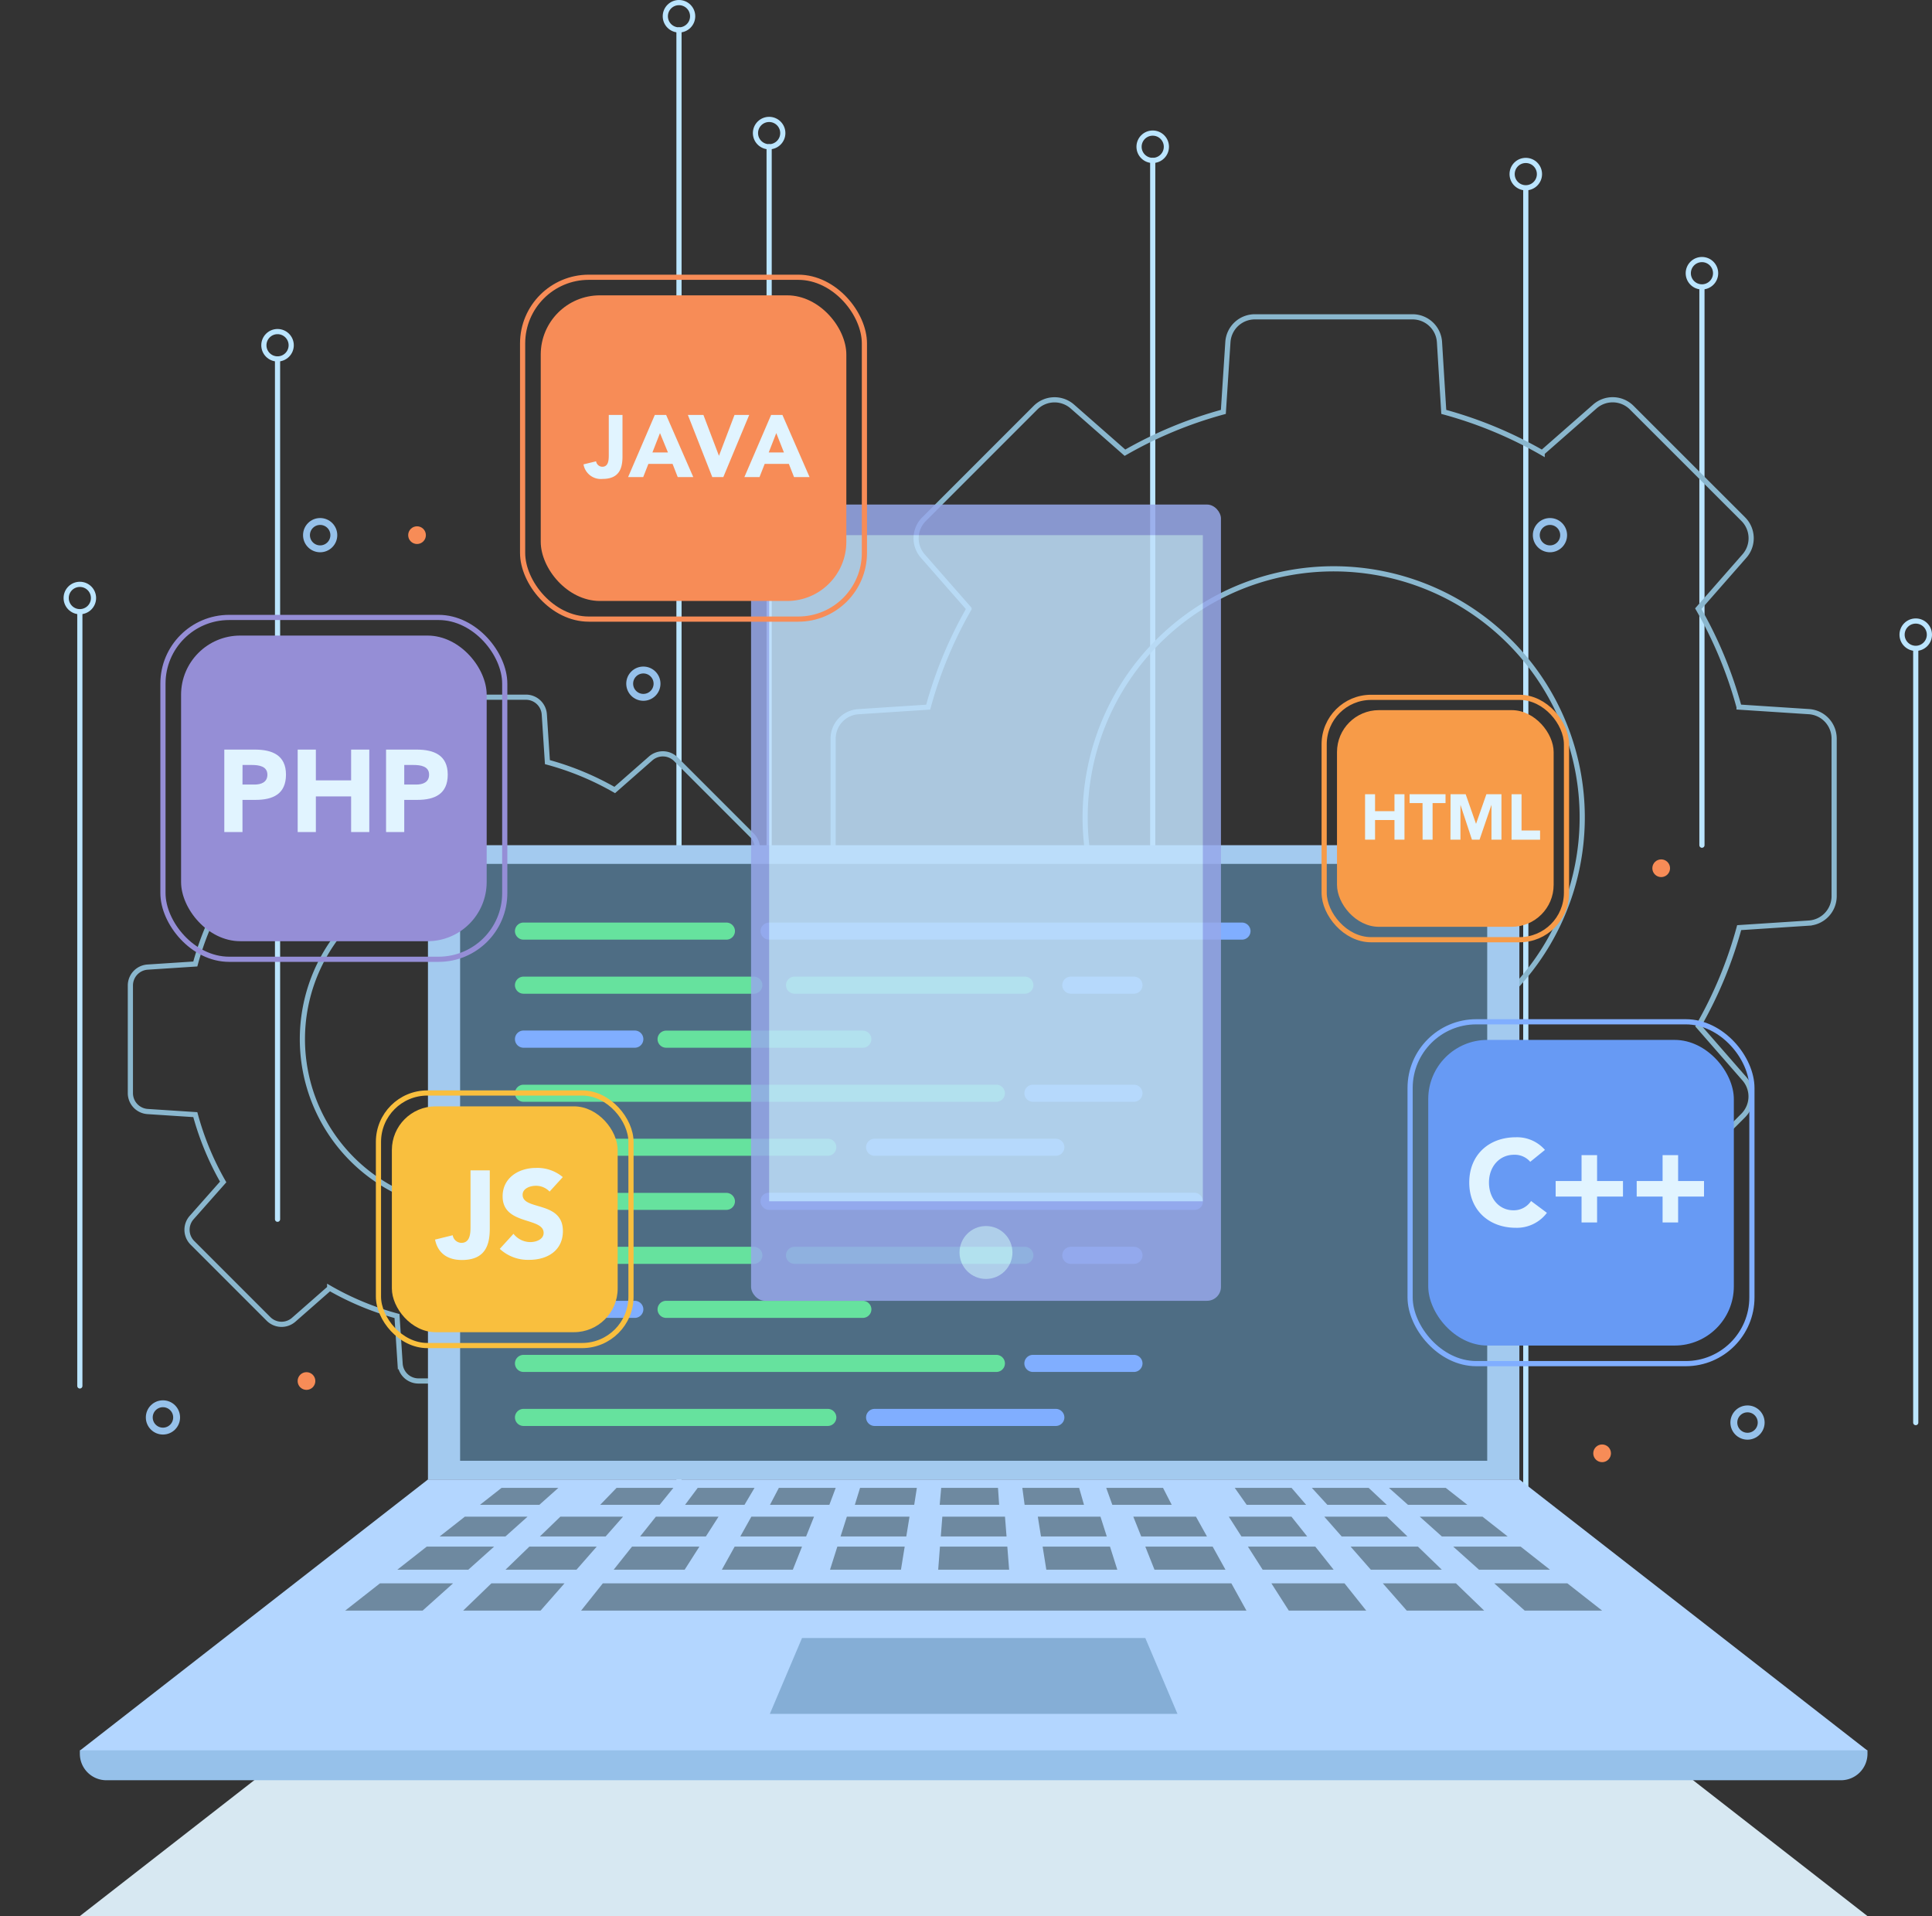 <svg xmlns="http://www.w3.org/2000/svg" viewBox="0 0 373.12 370">
  <rect x="0" y="0" width="373.12" height="370" fill="#333333" stroke="none"/>
  <defs>
    <style>
      .cls-1, .cls-17, .cls-2, .cls-20, .cls-22, .cls-24, .cls-26, .cls-27, .cls-9 {
        fill: none;
        stroke-miterlimit: 10;
      }

      .cls-1 {
        stroke: #bbe5ff;
      }

      .cls-1, .cls-9 {
        stroke-linecap: round;
      }

      .cls-1, .cls-17, .cls-2, .cls-20, .cls-22, .cls-24, .cls-26, .cls-9 {
        stroke-width: 1px;
      }

      .cls-2, .cls-9 {
        stroke: #8ab7ce;
      }

      .cls-3 {
        fill: #d7e8f2;
      }

      .cls-4 {
        fill: #a3caef;
      }

      .cls-5 {
        fill: #4e6d84;
      }

      .cls-6 {
        fill: #66e29e;
      }

      .cls-7 {
        fill: #80aeff;
      }

      .cls-8 {
        fill: #b3d6ff;
      }

      .cls-10 {
        fill: #6e89a0;
      }

      .cls-11 {
        fill: #85aed6;
      }

      .cls-12 {
        fill: #96c1ea;
      }

      .cls-13 {
        opacity: 0.85;
      }

      .cls-14 {
        fill: #96a8ea;
      }

      .cls-15 {
        fill: #c0e0fc;
      }

      .cls-16 {
        fill: #958ed6;
      }

      .cls-17 {
        stroke: #958ed6;
      }

      .cls-18 {
        fill: #e1f4ff;
      }

      .cls-19 {
        fill: #679af4;
      }

      .cls-20 {
        stroke: #80aeff;
      }

      .cls-21 {
        fill: #f79b48;
      }

      .cls-22 {
        stroke: #f79b48;
      }

      .cls-23 {
        fill: #f78c57;
      }

      .cls-24 {
        stroke: #f78c57;
      }

      .cls-25 {
        fill: #f9bf3e;
      }

      .cls-26 {
        stroke: #f9bf3e;
      }

      .cls-27 {
        stroke: #96c1ea;
        stroke-width: 1.33px;
      }
    </style>
  </defs>
  <title>Asset 1</title>
  <g id="Layer_2" data-name="Layer 2">
    <g id="OBJECTS">
      <g>
        <g>
          <line class="cls-1" x1="131.13" y1="316.31" x2="131.13" y2="5.78"/>
          <line class="cls-1" x1="53.6" y1="235.44" x2="53.6" y2="69.31"/>
          <line class="cls-1" x1="148.54" y1="274.81" x2="148.54" y2="28.34"/>
          <line class="cls-1" x1="222.62" y1="274.81" x2="222.62" y2="30.98"/>
          <line class="cls-1" x1="294.67" y1="322.08" x2="294.67" y2="36.75"/>
          <circle class="cls-1" cx="53.6" cy="66.67" r="2.64"/>
          <circle class="cls-1" cx="131.13" cy="3.14" r="2.64"/>
          <circle class="cls-1" cx="148.54" cy="25.7" r="2.64"/>
          <circle class="cls-1" cx="294.67" cy="33.62" r="2.64"/>
          <g>
            <line class="cls-1" x1="328.69" y1="163.21" x2="328.69" y2="55.81"/>
            <circle class="cls-1" cx="328.69" cy="52.76" r="2.64"/>
          </g>
          <g>
            <line class="cls-1" x1="369.98" y1="274.71" x2="369.98" y2="125.61"/>
            <circle class="cls-1" cx="369.98" cy="122.56" r="2.64"/>
          </g>
          <g>
            <line class="cls-1" x1="15.42" y1="267.63" x2="15.42" y2="118.53"/>
            <circle class="cls-1" cx="15.42" cy="115.48" r="2.64"/>
          </g>
          <circle class="cls-1" cx="222.62" cy="28.34" r="2.64"/>
        </g>
        <g>
          <path class="cls-2" id="gearIcon-1" d="M354.22,173.06V142.62a5.21,5.21,0,0,0-4.87-5.2l-13.49-.88a80.61,80.61,0,0,0-7.88-19l8.92-10.17a5.21,5.21,0,0,0-.23-7.12L315.14,78.73A5.21,5.21,0,0,0,308,78.5l-10.17,8.92a80.6,80.6,0,0,0-19-7.88L278,66.05a5.21,5.21,0,0,0-5.2-4.87H242.34a5.21,5.21,0,0,0-5.2,4.87l-.88,13.49a80.61,80.61,0,0,0-19,7.88L207.1,78.5a5.21,5.21,0,0,0-7.12.23l-21.53,21.53a5.21,5.21,0,0,0-.23,7.12l8.92,10.17a80.61,80.61,0,0,0-7.88,19l-13.49.88a5.21,5.21,0,0,0-4.87,5.2v30.44a5.21,5.21,0,0,0,4.87,5.2l13.49.88a80.61,80.61,0,0,0,7.88,19l-8.92,10.17a5.21,5.21,0,0,0,.23,7.12L200,236.95a5.21,5.21,0,0,0,7.12.23l10.17-8.92a80.61,80.61,0,0,0,19,7.88l.88,13.49a5.21,5.21,0,0,0,5.2,4.87h30.44a5.21,5.21,0,0,0,5.2-4.87l.88-13.49a80.6,80.6,0,0,0,19-7.88L308,237.18a5.21,5.21,0,0,0,7.12-.23l21.53-21.53a5.21,5.21,0,0,0,.23-7.12L328,198.13a80.61,80.61,0,0,0,7.88-19l13.49-.88A5.21,5.21,0,0,0,354.22,173.06Zm-91.76,32.53a48,48,0,1,1,42.86-42.86A48,48,0,0,1,262.46,205.59Z"/>
          <path class="cls-2" id="gearIcon-2" d="M157.21,211.06V190.27a3.56,3.56,0,0,0-3.33-3.55l-9.21-.6a55.06,55.06,0,0,0-5.38-13l6.1-6.95a3.56,3.56,0,0,0-.16-4.86l-14.7-14.7a3.56,3.56,0,0,0-4.86-.16l-6.95,6.1a55,55,0,0,0-13-5.38l-.6-9.21a3.56,3.56,0,0,0-3.55-3.33H80.8A3.56,3.56,0,0,0,77.25,138l-.6,9.21a55.05,55.05,0,0,0-13,5.38l-6.95-6.1a3.56,3.56,0,0,0-4.86.16l-14.7,14.7A3.56,3.56,0,0,0,37,166.2l6.1,6.95a55.06,55.06,0,0,0-5.38,13l-9.21.6a3.56,3.56,0,0,0-3.33,3.55v20.79a3.56,3.56,0,0,0,3.33,3.55l9.21.6a55.06,55.06,0,0,0,5.38,13L37,235.13a3.56,3.56,0,0,0,.16,4.86l14.7,14.7a3.56,3.56,0,0,0,4.86.16l6.95-6.1a55.06,55.06,0,0,0,13,5.38l.6,9.21a3.56,3.56,0,0,0,3.55,3.33h20.79a3.56,3.56,0,0,0,3.55-3.33l.6-9.21a55.05,55.05,0,0,0,13-5.38l6.95,6.1a3.56,3.56,0,0,0,4.86-.16l14.7-14.7a3.56,3.56,0,0,0,.16-4.86l-6.1-6.95a55.06,55.06,0,0,0,5.38-13l9.21-.6A3.56,3.56,0,0,0,157.21,211.06ZM94.54,233.28A32.79,32.79,0,1,1,123.81,204,32.79,32.79,0,0,1,94.54,233.28Z"/>
        </g>
        <polygon class="cls-3" points="360.66 370 15.42 370 82.65 317.64 293.43 317.64 360.66 370"/>
        <g>
          <rect class="cls-4" x="82.65" y="163.21" width="210.78" height="122.48"/>
          <g>
            <g>
              <rect class="cls-5" x="88.86" y="166.82" width="198.36" height="115.26"/>
              <g>
                <g>
                  <path class="cls-6" d="M145.59,191.89H101.1a1.66,1.66,0,0,1-1.65-1.65h0a1.66,1.66,0,0,1,1.65-1.65h44.49a1.66,1.66,0,0,1,1.65,1.65h0A1.66,1.66,0,0,1,145.59,191.89Z"/>
                  <path class="cls-6" d="M197.92,191.89H153.44a1.66,1.66,0,0,1-1.65-1.65h0a1.66,1.66,0,0,1,1.65-1.65h44.49a1.66,1.66,0,0,1,1.65,1.65h0A1.66,1.66,0,0,1,197.92,191.89Z"/>
                  <path class="cls-7" d="M219,191.89h-12.2a1.66,1.66,0,0,1-1.65-1.65h0a1.66,1.66,0,0,1,1.65-1.65H219a1.66,1.66,0,0,1,1.65,1.65h0A1.66,1.66,0,0,1,219,191.89Z"/>
                </g>
                <g>
                  <path class="cls-6" d="M159.87,223.19H101.1a1.66,1.66,0,0,1-1.65-1.65h0a1.66,1.66,0,0,1,1.65-1.65h58.77a1.66,1.66,0,0,1,1.65,1.65h0A1.66,1.66,0,0,1,159.87,223.19Z"/>
                  <path class="cls-7" d="M203.91,223.19h-35a1.66,1.66,0,0,1-1.65-1.65h0a1.66,1.66,0,0,1,1.65-1.65h35a1.66,1.66,0,0,1,1.65,1.65h0A1.66,1.66,0,0,1,203.91,223.19Z"/>
                </g>
                <g>
                  <path class="cls-7" d="M122.6,202.32H101.1a1.66,1.66,0,0,1-1.65-1.65h0A1.66,1.66,0,0,1,101.1,199h21.5a1.66,1.66,0,0,1,1.65,1.65h0A1.66,1.66,0,0,1,122.6,202.32Z"/>
                  <path class="cls-6" d="M166.64,202.32h-38a1.66,1.66,0,0,1-1.65-1.65h0a1.66,1.66,0,0,1,1.65-1.65h38a1.66,1.66,0,0,1,1.65,1.65h0A1.66,1.66,0,0,1,166.64,202.32Z"/>
                </g>
                <g>
                  <path class="cls-6" d="M140.29,181.45H101.1a1.66,1.66,0,0,1-1.65-1.65h0a1.66,1.66,0,0,1,1.65-1.65h39.19a1.66,1.66,0,0,1,1.65,1.65h0A1.66,1.66,0,0,1,140.29,181.45Z"/>
                  <path class="cls-7" d="M239.86,181.45H148.53a1.66,1.66,0,0,1-1.65-1.65h0a1.66,1.66,0,0,1,1.65-1.65h91.33a1.66,1.66,0,0,1,1.65,1.65h0A1.66,1.66,0,0,1,239.86,181.45Z"/>
                </g>
                <g>
                  <path class="cls-7" d="M219,212.76H199.48a1.66,1.66,0,0,1-1.65-1.65h0a1.66,1.66,0,0,1,1.65-1.65H219a1.66,1.66,0,0,1,1.65,1.65h0A1.66,1.66,0,0,1,219,212.76Z"/>
                  <path class="cls-6" d="M192.43,212.76H101.1a1.66,1.66,0,0,1-1.65-1.65h0a1.66,1.66,0,0,1,1.65-1.65h91.33a1.66,1.66,0,0,1,1.65,1.65h0A1.66,1.66,0,0,1,192.43,212.76Z"/>
                </g>
                <g>
                  <path class="cls-6" d="M145.59,244.06H101.1a1.66,1.66,0,0,1-1.65-1.65h0a1.66,1.66,0,0,1,1.65-1.65h44.49a1.66,1.66,0,0,1,1.65,1.65h0A1.66,1.66,0,0,1,145.59,244.06Z"/>
                  <path class="cls-6" d="M197.92,244.06H153.44a1.66,1.66,0,0,1-1.65-1.65h0a1.66,1.66,0,0,1,1.65-1.65h44.49a1.66,1.66,0,0,1,1.65,1.65h0A1.66,1.66,0,0,1,197.92,244.06Z"/>
                  <path class="cls-7" d="M219,244.06h-12.2a1.66,1.66,0,0,1-1.65-1.65h0a1.66,1.66,0,0,1,1.65-1.65H219a1.66,1.66,0,0,1,1.65,1.65h0A1.66,1.66,0,0,1,219,244.06Z"/>
                </g>
                <g>
                  <path class="cls-6" d="M159.87,275.36H101.1a1.66,1.66,0,0,1-1.65-1.65h0a1.66,1.66,0,0,1,1.65-1.65h58.77a1.66,1.66,0,0,1,1.65,1.65h0A1.66,1.66,0,0,1,159.87,275.36Z"/>
                  <path class="cls-7" d="M203.91,275.36h-35a1.66,1.66,0,0,1-1.65-1.65h0a1.66,1.66,0,0,1,1.65-1.65h35a1.66,1.66,0,0,1,1.65,1.65h0A1.66,1.66,0,0,1,203.91,275.36Z"/>
                </g>
                <g>
                  <path class="cls-7" d="M122.6,254.49H101.1a1.66,1.66,0,0,1-1.65-1.65h0a1.66,1.66,0,0,1,1.65-1.65h21.5a1.66,1.66,0,0,1,1.65,1.65h0A1.66,1.66,0,0,1,122.6,254.49Z"/>
                  <path class="cls-6" d="M166.64,254.49h-38a1.66,1.66,0,0,1-1.65-1.65h0a1.66,1.66,0,0,1,1.65-1.65h38a1.66,1.66,0,0,1,1.65,1.65h0A1.66,1.66,0,0,1,166.64,254.49Z"/>
                </g>
                <g>
                  <path class="cls-6" d="M140.29,233.63H101.1A1.66,1.66,0,0,1,99.45,232h0a1.66,1.66,0,0,1,1.65-1.65h39.19a1.66,1.66,0,0,1,1.65,1.65h0A1.66,1.66,0,0,1,140.29,233.63Z"/>
                  <rect class="cls-7" x="146.88" y="230.32" width="85.43" height="3.31" rx="1.57" ry="1.57"/>
                </g>
                <g>
                  <path class="cls-7" d="M219,264.93H199.48a1.66,1.66,0,0,1-1.65-1.65h0a1.66,1.66,0,0,1,1.65-1.65H219a1.66,1.66,0,0,1,1.65,1.65h0A1.66,1.66,0,0,1,219,264.93Z"/>
                  <path class="cls-6" d="M192.43,264.93H101.1a1.66,1.66,0,0,1-1.65-1.65h0a1.66,1.66,0,0,1,1.65-1.65h91.33a1.66,1.66,0,0,1,1.65,1.65h0A1.66,1.66,0,0,1,192.43,264.93Z"/>
                </g>
              </g>
            </g>
            <polygon class="cls-8" points="360.66 338.05 15.42 338.05 82.65 285.69 293.43 285.69 360.66 338.05"/>
            <g>
              <polygon class="cls-10" points="104.16 290.59 92.69 290.59 96.87 287.31 107.84 287.31 104.16 290.59"/>
              <polygon class="cls-10" points="97.61 296.7 84.9 296.7 89.78 292.87 101.89 292.87 97.61 296.7"/>
              <polygon class="cls-10" points="116.96 296.7 104.26 296.7 108.22 292.87 120.33 292.87 116.96 296.7"/>
              <polygon class="cls-10" points="136.32 296.7 123.62 296.7 126.67 292.87 138.77 292.87 136.32 296.7"/>
              <polygon class="cls-10" points="155.68 296.7 142.97 296.7 145.11 292.87 157.21 292.87 155.68 296.7"/>
              <polygon class="cls-10" points="175.03 296.7 162.33 296.7 163.55 292.87 175.65 292.87 175.03 296.7"/>
              <polygon class="cls-10" points="194.39 296.7 181.69 296.7 181.99 292.87 194.09 292.87 194.39 296.7"/>
              <polygon class="cls-10" points="213.75 296.7 201.04 296.7 200.43 292.87 212.53 292.87 213.75 296.7"/>
              <polygon class="cls-10" points="233.1 296.7 220.4 296.7 218.87 292.87 230.97 292.87 233.1 296.7"/>
              <polygon class="cls-10" points="252.46 296.7 239.76 296.7 237.31 292.87 249.41 292.87 252.46 296.7"/>
              <polygon class="cls-10" points="271.82 296.7 259.12 296.7 255.75 292.87 267.85 292.87 271.82 296.7"/>
              <polygon class="cls-10" points="291.18 296.7 278.47 296.7 274.19 292.87 286.3 292.87 291.18 296.7"/>
              <polygon class="cls-10" points="90.45 303.11 76.74 303.11 82.41 298.66 95.42 298.66 90.45 303.11"/>
              <polygon class="cls-10" points="111.34 303.11 97.63 303.11 102.23 298.66 115.24 298.66 111.34 303.11"/>
              <polygon class="cls-10" points="132.23 303.11 118.52 303.11 122.06 298.66 135.07 298.66 132.23 303.11"/>
              <polygon class="cls-10" points="153.12 303.11 139.41 303.11 141.88 298.66 154.89 298.66 153.12 303.11"/>
              <polygon class="cls-10" points="174 303.11 160.3 303.11 161.71 298.66 174.72 298.66 174 303.11"/>
              <polygon class="cls-10" points="194.89 303.11 181.19 303.11 181.53 298.66 194.54 298.66 194.89 303.11"/>
              <polygon class="cls-10" points="215.78 303.11 202.07 303.11 201.36 298.66 214.37 298.66 215.78 303.11"/>
              <polygon class="cls-10" points="236.67 303.11 222.96 303.11 221.19 298.66 234.2 298.66 236.67 303.11"/>
              <polygon class="cls-10" points="257.56 303.11 243.85 303.11 241.01 298.66 254.02 298.66 257.56 303.11"/>
              <polygon class="cls-10" points="278.45 303.11 264.74 303.11 260.84 298.66 273.85 298.66 278.45 303.11"/>
              <polygon class="cls-10" points="299.34 303.11 285.63 303.11 280.66 298.66 293.68 298.66 299.34 303.11"/>
              <polygon class="cls-10" points="81.62 311.01 66.67 311.01 73.38 305.75 87.5 305.75 81.62 311.01"/>
              <polygon class="cls-10" points="104.4 311.01 89.45 311.01 94.9 305.75 109.02 305.75 104.4 311.01"/>
              <polygon class="cls-10" points="240.72 311.01 112.23 311.01 116.42 305.75 237.81 305.75 240.72 311.01"/>
              <polygon class="cls-10" points="263.85 311.01 248.9 311.01 245.54 305.75 259.66 305.75 263.85 311.01"/>
              <polygon class="cls-10" points="286.63 311.01 271.68 311.01 267.06 305.75 281.18 305.75 286.63 311.01"/>
              <polygon class="cls-10" points="309.41 311.01 294.46 311.01 288.58 305.75 302.7 305.75 309.41 311.01"/>
              <polygon class="cls-10" points="127.39 290.59 115.91 290.59 119.08 287.31 130.05 287.31 127.39 290.59"/>
              <polygon class="cls-10" points="143.78 290.59 132.3 290.59 134.75 287.31 145.72 287.31 143.78 290.59"/>
              <polygon class="cls-10" points="160.17 290.59 148.7 290.59 150.42 287.31 161.4 287.31 160.17 290.59"/>
              <polygon class="cls-10" points="176.56 290.59 165.09 290.59 166.1 287.31 177.07 287.31 176.56 290.59"/>
              <polygon class="cls-10" points="192.96 290.59 181.48 290.59 181.77 287.31 192.74 287.31 192.96 290.59"/>
              <polygon class="cls-10" points="209.35 290.59 197.88 290.59 197.44 287.31 208.41 287.31 209.35 290.59"/>
              <polygon class="cls-10" points="226.29 290.59 214.82 290.59 213.64 287.31 224.61 287.31 226.29 290.59"/>
              <polygon class="cls-10" points="252.25 290.59 240.77 290.59 238.46 287.31 249.43 287.31 252.25 290.59"/>
              <polygon class="cls-10" points="267.82 290.59 256.35 290.59 253.35 287.31 264.32 287.31 267.82 290.59"/>
              <polygon class="cls-10" points="283.39 290.59 271.92 290.59 268.24 287.31 279.21 287.31 283.39 290.59"/>
              <polygon class="cls-11" points="227.4 330.95 148.68 330.95 154.89 316.31 221.19 316.31 227.4 330.95"/>
            </g>
            <path class="cls-12" d="M15.42,338H360.66a0,0,0,0,1,0,0v.65a5.12,5.12,0,0,1-5.12,5.12h-335a5.12,5.12,0,0,1-5.12-5.12V338a0,0,0,0,1,0,0Z"/>
          </g>
        </g>
        <g class="cls-13">
          <rect class="cls-14" x="145.05" y="97.43" width="90.75" height="153.76" rx="2.69" ry="2.69"/>
          <rect class="cls-15" x="148.54" y="103.34" width="83.76" height="128.63"/>
          <circle class="cls-15" cx="190.42" cy="241.86" r="5.11"/>
        </g>
        <g>
          <rect class="cls-16" x="34.97" y="122.73" width="59.02" height="59.02" rx="11.43" ry="11.43"/>
          <rect class="cls-17" x="31.47" y="119.23" width="66.01" height="66.01" rx="12.78" ry="12.78"/>
          <g>
            <path class="cls-18" d="M43.32,144.75h5.91c3.31,0,6,1.06,6,4.83s-2.54,4.88-5.89,4.88H46.83v6.21H43.32Zm3.51,6.75h2.34c1.24,0,2.47-.43,2.47-1.91,0-1.64-1.66-1.87-3-1.87h-1.8Z"/>
            <path class="cls-18" d="M57.49,144.75H61v5.94h6.81v-5.94h3.51v15.92H67.81v-6.88H61v6.88H57.49Z"/>
            <path class="cls-18" d="M74.56,144.75h5.91c3.31,0,6,1.06,6,4.83s-2.54,4.88-5.89,4.88H78.07v6.21H74.56Zm3.51,6.75H80.4c1.24,0,2.47-.43,2.47-1.91,0-1.64-1.66-1.87-3-1.87h-1.8Z"/>
          </g>
        </g>
        <g>
          <rect class="cls-19" x="275.83" y="200.81" width="59.02" height="59.02" rx="11.43" ry="11.43"/>
          <rect class="cls-20" x="272.33" y="197.31" width="66.01" height="66.01" rx="12.78" ry="12.78"/>
          <g>
            <path class="cls-18" d="M295.53,224.35a3.93,3.93,0,0,0-3.15-1.36c-2.77,0-4.82,2.26-4.82,5.36s2,5.36,4.7,5.36a4,4,0,0,0,3.43-1.79l3.06,2.28a7.26,7.26,0,0,1-6,2.89c-5.19,0-9-3.41-9-8.74s3.78-8.74,9-8.74a7.14,7.14,0,0,1,5.62,2.44Z"/>
            <path class="cls-18" d="M300.44,228.06h5v-5h3v5h5v3h-5v5h-3v-5h-5Z"/>
            <path class="cls-18" d="M316.09,228.06h5v-5h3v5h5v3h-5v5h-3v-5h-5Z"/>
          </g>
        </g>
        <g>
          <rect class="cls-21" x="258.21" y="137.13" width="41.84" height="41.84" rx="8.1" ry="8.1"/>
          <rect class="cls-22" x="255.73" y="134.66" width="46.8" height="46.8" rx="9.06" ry="9.06"/>
          <g>
            <path class="cls-18" d="M263.63,153.37h1.93v3.27h3.75v-3.27h1.93v8.77h-1.93v-3.79h-3.75v3.79h-1.93Z"/>
            <path class="cls-18" d="M274.73,155.08h-2.5v-1.71h6.94v1.71h-2.5v7.06h-1.93Z"/>
            <path class="cls-18" d="M280.14,153.37h2.92l2,5.72h0l2-5.72h2.91v8.77h-1.93v-6.73h0l-2.3,6.73h-1.47l-2.22-6.73h0v6.73h-1.93Z"/>
            <path class="cls-18" d="M291.92,153.37h1.93v7h3.58v1.78h-5.51Z"/>
          </g>
        </g>
        <g>
          <rect class="cls-23" x="104.43" y="57.03" width="59.02" height="59.02" rx="11.43" ry="11.43"/>
          <rect class="cls-24" x="100.93" y="53.54" width="66.01" height="66.01" rx="12.78" ry="12.78"/>
          <g>
            <path class="cls-18" d="M120.22,88.14c0,2.23-.58,4.34-3.84,4.34a3.39,3.39,0,0,1-3.69-2.81l2.43-.59a1.24,1.24,0,0,0,1.19,1.05c1.24,0,1.26-1.38,1.26-2.28V80.13h2.65Z"/>
            <path class="cls-18" d="M126.46,80.13h2.19l5.24,12h-3l-1-2.55h-4.67l-1,2.55h-2.92Zm1,3.5L126,87.37H129Z"/>
            <path class="cls-18" d="M132.85,80.13h3l3,7.89h0l3-7.89h2.84l-5,12h-2.13Z"/>
            <path class="cls-18" d="M148.92,80.13h2.19l5.24,12h-3l-1-2.55h-4.67l-1,2.55h-2.92Zm1,3.5-1.46,3.74h2.94Z"/>
          </g>
        </g>
        <g>
          <rect class="cls-25" x="75.68" y="213.64" width="43.61" height="43.61" rx="8.44" ry="8.44"/>
          <rect class="cls-26" x="73.09" y="211.06" width="48.77" height="48.77" rx="9.44" ry="9.44"/>
          <g>
            <path class="cls-18" d="M94.59,237.22c0,3.13-.81,6.09-5.39,6.09-2.67,0-4.63-1.24-5.18-3.94l3.41-.84A1.74,1.74,0,0,0,89.1,240c1.74,0,1.77-1.93,1.77-3.2V226h3.72Z"/>
            <path class="cls-18" d="M106.14,230.1a3.6,3.6,0,0,0-2.7-1.12c-1,0-2.51.48-2.51,1.74,0,3.08,7.78,1.1,7.78,7,0,3.77-3,5.56-6.51,5.56a8,8,0,0,1-5.68-2.12l2.65-2.91a4.14,4.14,0,0,0,3.24,1.6c1.22,0,2.58-.57,2.58-1.77,0-3.1-7.92-1.43-7.92-7.06,0-3.6,3.13-5.49,6.44-5.49a7.63,7.63,0,0,1,5.18,1.77Z"/>
          </g>
        </g>
        <circle class="cls-27" cx="337.49" cy="274.7" r="2.64"/>
        <circle class="cls-27" cx="299.34" cy="103.34" r="2.64"/>
        <circle class="cls-23" cx="320.82" cy="167.66" r="1.71"/>
        <circle class="cls-23" cx="59.19" cy="266.68" r="1.71"/>
        <circle class="cls-23" cx="80.54" cy="103.34" r="1.71"/>
        <circle class="cls-23" cx="309.41" cy="280.64" r="1.71"/>
        <circle class="cls-27" cx="124.25" cy="132.02" r="2.64"/>
        <circle class="cls-27" cx="31.47" cy="273.71" r="2.64"/>
        <circle class="cls-27" cx="61.83" cy="103.34" r="2.64"/>
      </g>
    </g>
  </g>
</svg>
